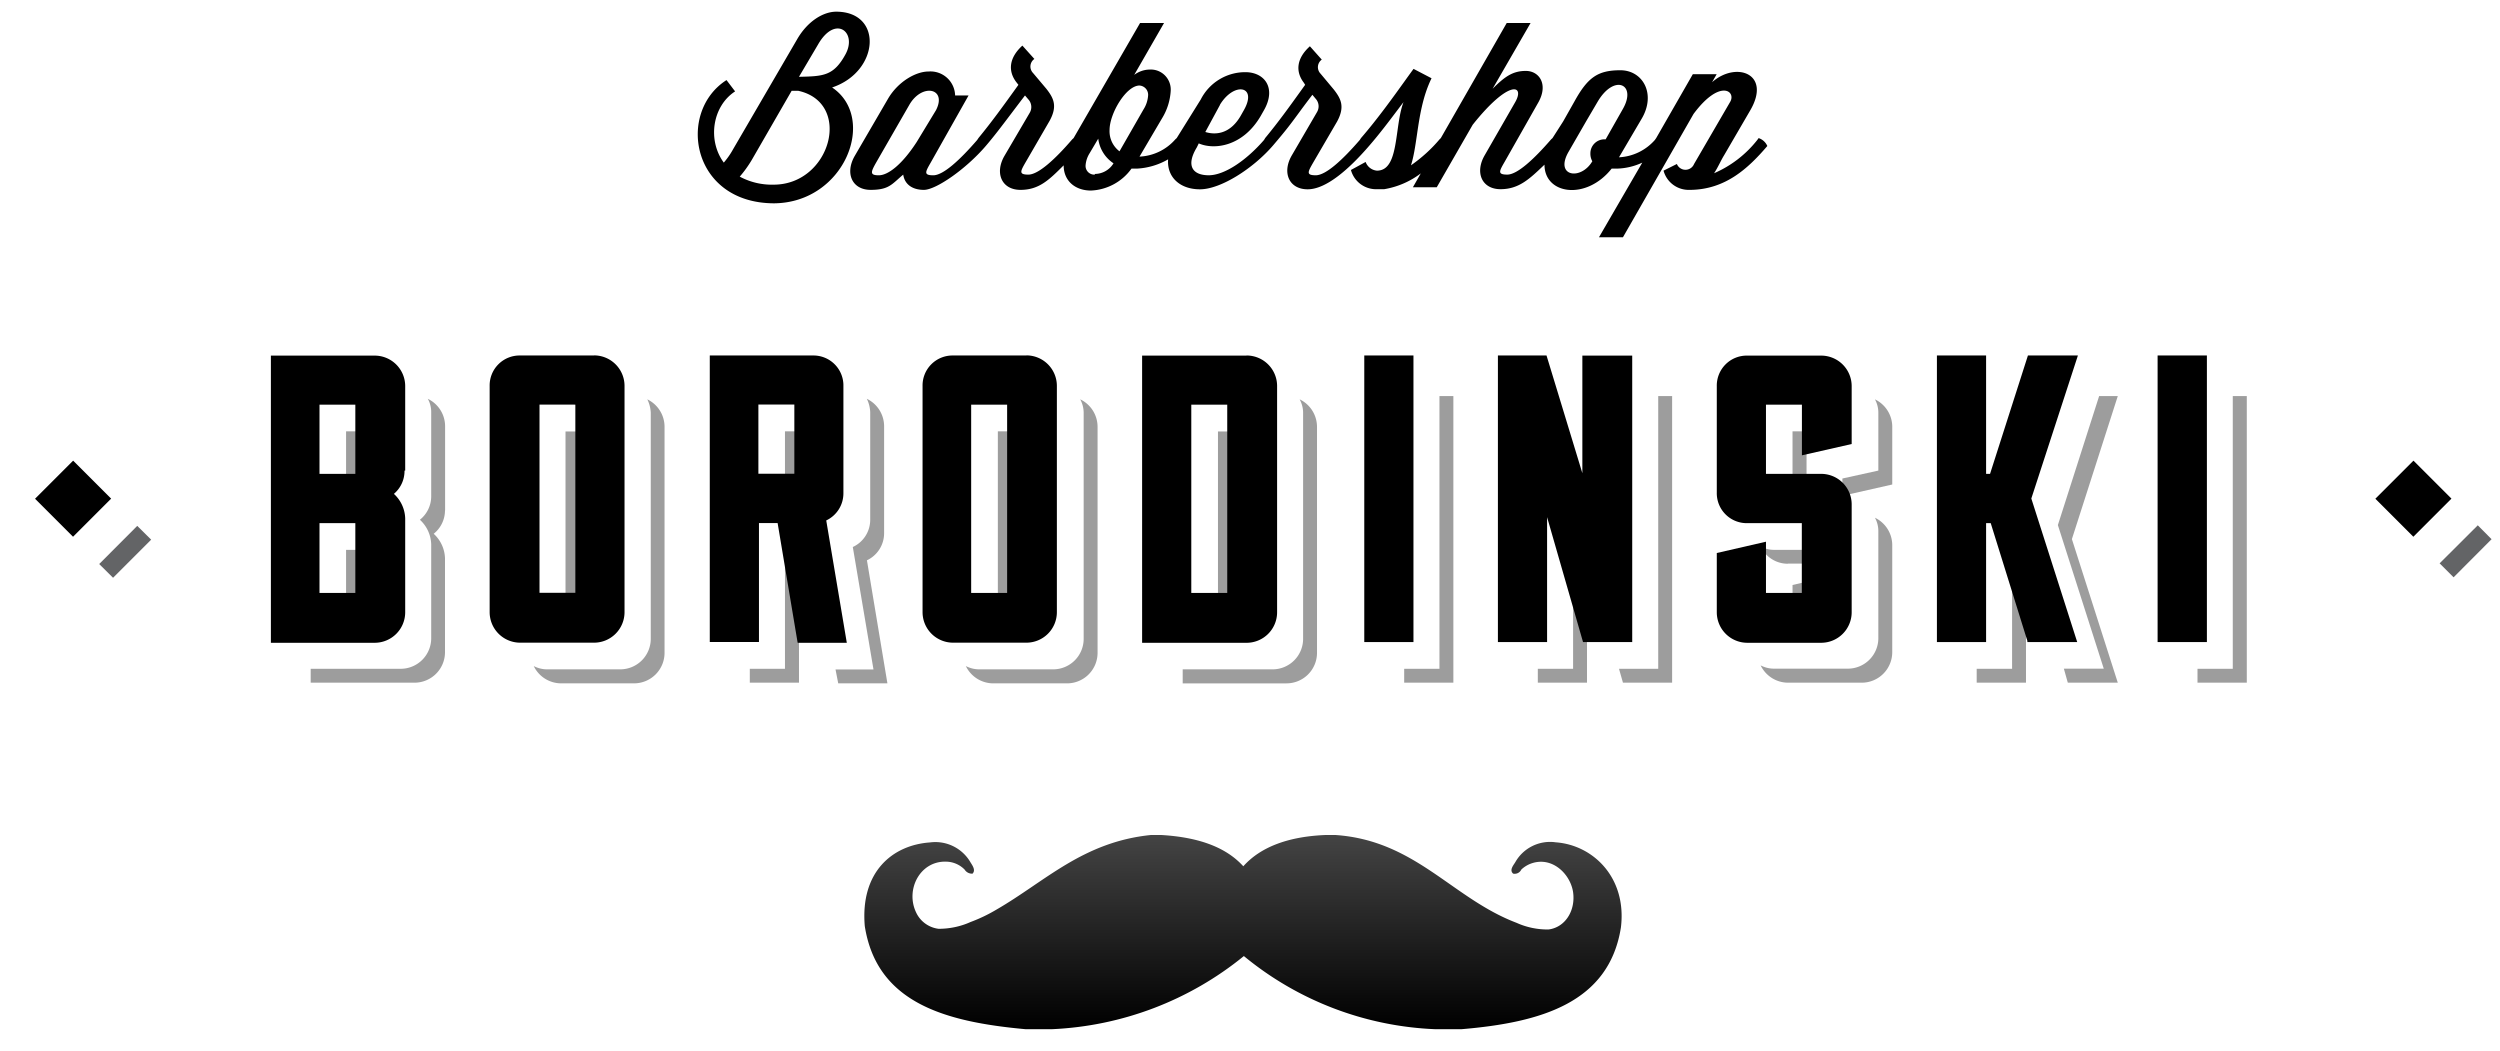 <svg xmlns="http://www.w3.org/2000/svg" viewBox="0 0 214 90"><path d="M71.577 1c4.045 0 3.706 5.13-.339 6.484v.01c3.871 2.613 1.084 9.842-4.955 9.91-7.113 0-8.371-7.81-4.094-10.549l.736.968c-1.936 1.258-2.39 4.161-.968 6.097.3-.348.571-.736.794-1.142l5.468-9.388C69.129 1.794 70.493 1 71.577 1zm-8.255 14.12a5.806 5.806 0 0 0 2.903.687c4.897 0 6.775-7.007 2.11-8.033h-.571l-3.416 5.923c-.3.504-.64.978-1.026 1.423zm6.716-11.333-1.645 2.787.07-.001c2.002-.047 2.903-.068 3.917-1.934 1.016-1.878-.861-3.407-2.342-.852zm80.384 8.198.116-.164a1.232 1.232 0 0 1 .745.677c-1.655 1.936-3.59 3.707-6.552 3.755h-.106a2.227 2.227 0 0 1-2.226-1.645l1.142-.571a.792.792 0 0 0 1.179.36.792.792 0 0 0 .292-.36l3.077-5.294c.571-.92-.851-2.051-3.125 1.016l-6.039 10.55h-2.052l3.706-6.388a5.47 5.47 0 0 1-2.167.513h-.455c-2.168 2.739-5.749 2.226-5.749-.339l-.078.074c-1.209 1.154-2.123 2.026-3.686 2.026-1.588 0-2.217-1.413-1.355-2.903l2.613-4.549c.851-1.48-.513-1.993-3.639 1.936l-3.078 5.352h-2.042l.678-1.19a7.115 7.115 0 0 1-3.136 1.354h-.619a2.225 2.225 0 0 1-2.226-1.645l1.258-.687a1.136 1.136 0 0 0 .968.745c1.28 0 1.51-1.643 1.752-3.365.123-.882.25-1.785.522-2.5-.181.236-.379.498-.592.78-.659.874-1.455 1.929-2.311 2.917-1.713 1.994-3.697 3.765-5.304 3.765-1.587 0-2.216-1.423-1.355-2.904l2.158-3.706a.962.962 0 0 0-.106-1.132l-.29-.349c-.558.73-.928 1.234-1.238 1.656-.611.83-.991 1.348-2.121 2.67-1.712 1.994-4.5 3.765-6.261 3.765-1.761 0-2.845-1.084-2.73-2.565a5.923 5.923 0 0 1-2.68.794h-.455a4.5 4.5 0 0 1-3.474 1.877c-1.307 0-2.332-.793-2.332-2.158-1.249 1.248-2.11 2.1-3.697 2.1-1.597 0-2.226-1.422-1.375-2.903l2.168-3.697a.968.968 0 0 0-.116-1.142l-.29-.339c-.443.58-.82 1.078-1.153 1.519-.912 1.206-1.497 1.978-2.206 2.807-1.712 1.994-4.267 3.755-5.293 3.755-1.026 0-1.655-.503-1.771-1.306-.17.14-.316.272-.451.393-.637.57-1.019.913-2.336.913-1.597 0-2.217-1.422-1.365-2.903l2.845-4.887c.862-1.481 2.39-2.342 3.475-2.342a2.11 2.11 0 0 1 2.274 2.051h1.151l-3.242 5.749-.012.021c-.445.778-.609 1.063.235 1.063.852 0 2.274-1.307 3.755-3.02l.116-.174c1.128-1.37 2.177-2.827 3.028-4.009l.388-.54-.174-.222c-.745-.968-.62-2.11.513-3.136l1.026 1.142a.793.793 0 0 0-.116 1.2l1.142 1.355c.629.803.968 1.48.28 2.739l-2.041 3.523-.013.021c-.445.778-.609 1.063.235 1.063.852 0 2.284-1.307 3.755-3.02l.116-.106 5.69-9.852h2.052L97.088 6.41c.377-.28.832-.445 1.306-.455a1.703 1.703 0 0 1 1.548.782c.199.308.294.672.271 1.037a5.04 5.04 0 0 1-.735 2.342l-1.936 3.29a4.325 4.325 0 0 0 3.068-1.48l.116-.106 2.062-3.31a4.268 4.268 0 0 1 3.813-2.332c1.655 0 2.671 1.364 1.597 3.251l-.291.513c-1.539 2.623-3.987 2.904-5.293 2.333l-.165.338c-.968 1.597-.339 2.39 1.016 2.39 1.374 0 3.252-1.306 4.733-3.019l.106-.174c1.109-1.337 2.129-2.757 2.967-3.924.156-.218.306-.427.449-.624l-.106-.175c-.745-.967-.629-2.1.513-3.126l1.016 1.142a.798.798 0 0 0-.107 1.2l1.133 1.355c.629.804.968 1.481.29 2.74l-2.052 3.522-.012.021c-.445.778-.609 1.063.235 1.063.861 0 2.284-1.307 3.765-3.02l.106-.164c1.39-1.603 2.774-3.53 3.732-4.864.303-.422.564-.785.768-1.06l1.539.804c-.771 1.578-1.025 3.31-1.253 4.86-.141.961-.271 1.852-.508 2.592.9-.629 1.732-1.374 2.448-2.226l.107-.106 5.642-9.852h2.042L127.766 7.6c1.026-1.026 1.713-1.529 2.845-1.529 1.142 0 1.936 1.132 1.084 2.671l-2.903 5.12-.012.02c-.446.779-.609 1.064.244 1.064.852 0 2.274-1.307 3.755-3.02l.116-.106.91-1.423.968-1.713c1.132-2.052 1.993-2.67 3.929-2.67 1.936 0 3.078 2.041 1.819 4.16l-1.935 3.291a4.38 4.38 0 0 0 3.068-1.48l.116-.165 3.135-5.468h2.042l-.396.687c2.051-1.82 5.129-.745 3.251 2.439l-2.225 3.822c-.124.2-.238.422-.356.65-.15.29-.307.592-.496.88a9.51 9.51 0 0 0 3.697-2.846zM106.475 9.43c1.2-2.11-.852-2.448-2.052-.455h.01l-1.258 2.323c.735.232 2.042.29 3.01-1.355l.29-.513zm-31.25 5.575c.794 0 1.984-.91 3.242-2.846l1.655-2.729c.968-1.887-1.2-2.342-2.284-.455l-2.845 4.946c-.445.793-.57 1.084.232 1.084zm18.183-.104c.1.037.206.053.312.046v-.058a1.878 1.878 0 0 0 1.597-.91 2.96 2.96 0 0 1-1.307-2.11l-.745 1.258c-.194.31-.31.658-.339 1.026a.745.745 0 0 0 .482.748zm1.77-2.752c.15.316.373.593.651.804l2.052-3.58c.232-.359.368-.775.397-1.2a.794.794 0 0 0-.736-.852c-1.142 0-2.564 2.39-2.564 3.813-.016.35.053.697.2 1.014zm42.15-.222h.116l1.481-2.613c1.2-2.11-.736-3.02-2.159-.62l-.967 1.646-1.539 2.671c-1.2 2.11 1.074 2.449 2.042.794a1.328 1.328 0 0 1-.165-.678 1.2 1.2 0 0 1 1.191-1.2z"/><path d="M98.558 71.474h.804c3.068.174 5.516.967 7.065 2.68 1.529-1.713 3.977-2.564 7.103-2.68h.745c6.891.454 10.017 5.42 15.543 7.52.851.386 1.79.58 2.729.57 1.423-.174 2.332-1.597 2.11-3.193-.233-1.588-1.878-3.194-3.755-2.39-.252.115-.484.27-.678.454a.626.626 0 0 1-.697.348c-.338-.29 0-.687.175-.968a3.42 3.42 0 0 1 3.474-1.712c3.194.232 6.097 3.019 5.574 7.287-1.016 6.436-6.822 8.139-13.655 8.71h-2.226a27.495 27.495 0 0 1-16.394-6.262A27.951 27.951 0 0 1 90.023 88.1h-2.226c-6.94-.63-12.746-2.274-13.772-8.826-.397-4.665 2.39-6.94 5.584-7.162a3.475 3.475 0 0 1 3.465 1.704c.174.28.465.677.174.967a.736.736 0 0 1-.677-.348 2.274 2.274 0 0 0-1.597-.678c-2.226-.058-3.474 2.39-2.565 4.326a2.448 2.448 0 0 0 1.936 1.423c.939 0 1.877-.194 2.73-.58A13.55 13.55 0 0 0 85.3 77.86c4.161-2.4 7.404-5.807 13.258-6.388z" fill="url(#a)"/><path d="m208.827 48.228 3.271-3.262 1.181 1.19-3.252 3.262-1.19-1.19h-.01zm-200.33.048 3.252-3.261 1.19 1.18-3.261 3.262-1.19-1.18h.009z" fill="#636466"/><path d="m3 42.693 3.261-3.261 3.252 3.251-3.261 3.262L3 42.693zm200.33 0 3.262-3.261 3.251 3.251-3.261 3.262-3.252-3.252z"/><path d="M111.256 34.195c.184.348.29.735.29 1.132v19.356a2.613 2.613 0 0 1-2.613 2.613h-7.694v1.2h8.884a2.614 2.614 0 0 0 2.613-2.613V36.527a2.623 2.623 0 0 0-1.48-2.342v.01zm11.962-.29v23.342h-3.02v1.19h4.21V33.906h-1.19zm18.726 0v23.342h-3.358l.339 1.19h4.209V33.906h-1.19zm-7.287 12.58v10.762h-3.02v1.19h4.21v-7.79l-1.19-4.161zm18.387 1.762h3.475v-1.18h-4.675c-.387 0-.774-.097-1.132-.291a2.56 2.56 0 0 0 2.323 1.48l.009-.009zm1.597 1.548-1.2.281v2.904h1.2v-3.184zm5.855-15.61c.194.358.291.745.291 1.142v4.955l-3.078.678v1.48l4.268-.967v-5.004a2.614 2.614 0 0 0-1.481-2.284zM30.814 42.847h-1.19v-5.923H32.7v1.19h-1.887v4.733zm7.287-6.378v7.23h-.01a2.565 2.565 0 0 1-.967 1.993 2.96 2.96 0 0 1 .968 2.1v8.033a2.613 2.613 0 0 1-2.613 2.613h-8.884v-1.19h7.703a2.613 2.613 0 0 0 2.613-2.614v-8.032a2.96 2.96 0 0 0-.968-2.11 2.564 2.564 0 0 0 .968-1.994V35.27a2.32 2.32 0 0 0-.29-1.132 2.613 2.613 0 0 1 1.48 2.332zm-7.287 16.5h-1.19v-5.903H32.7v1.18h-1.887v4.724zm18.794 0h-1.2V36.935h3.078v1.19h-1.878V52.97zm5.807-18.774c.174.348.27.735.29 1.132v19.356a2.614 2.614 0 0 1-2.632 2.613H46.82a2.48 2.48 0 0 1-1.132-.281 2.613 2.613 0 0 0 2.322 1.48h6.262a2.613 2.613 0 0 0 2.613-2.612V36.527a2.613 2.613 0 0 0-1.471-2.342v.01zm11.778 8.652h1.2v-4.733h1.877v-1.19h-3.077v5.923zm7.007 5.12a2.564 2.564 0 0 0 1.48-2.333v-9.165a2.613 2.613 0 0 0-1.48-2.332c.174.348.27.735.29 1.132v9.223A2.564 2.564 0 0 1 73 46.824l1.77 10.481H71.52l.232 1.19h4.21l-1.752-10.529h-.01zm-5.41-.91h-1.597v10.19h-3.01v1.19h4.21v-10.19h.629l-.232-1.18v-.01zm16.626 5.922h1.19V38.114h1.878v-1.19h-3.068v16.055zm7.346-17.652a2.43 2.43 0 0 0-.29-1.132v-.01a2.613 2.613 0 0 1 1.48 2.342v19.356a2.614 2.614 0 0 1-2.623 2.613h-6.32a2.613 2.613 0 0 1-2.332-1.48c.358.183.745.28 1.142.28h6.32a2.611 2.611 0 0 0 2.623-2.613V35.327zM105.39 52.97h-1.132V36.934h3.019v1.19h-1.887V52.97zm55.396-7.51a2.38 2.38 0 0 0-.291-1.142 2.613 2.613 0 0 1 1.481 2.284v9.223a2.613 2.613 0 0 1-2.613 2.613h-6.329a2.61 2.61 0 0 1-2.323-1.481c.358.184.745.28 1.132.28h6.33a2.612 2.612 0 0 0 2.613-2.612V45.46zm-7.346-2.613v-5.923h3.078v1.19h-1.878v4.733h-1.2zm18.795 4.21h.387l.803 2.564v8.817h-4.22v-1.19h3.03V47.056zm7.451-13.153h1.597l-3.929 12.243 3.929 12.29h-4.277l-.049-.164-.29-1.035h3.416l-3.929-12.291 3.532-11.043zm11.44 23.343V33.904h1.2v24.534h-4.22v-1.19h3.02z" fill="#9D9D9D"/><path d="M34.627 40.282a2.565 2.565 0 0 1-.91 1.994 2.963 2.963 0 0 1 .968 2.1v8.032a2.613 2.613 0 0 1-2.613 2.614h-8.884V30.44h8.884a2.613 2.613 0 0 1 2.613 2.613v7.23h-.058zm-4.258-5.642h-3.02v5.923h3.068V34.64h-.058.01zm0 10.142h-3.02v5.972h3.068v-5.972h-.058.01zm20.478-14.361a2.613 2.613 0 0 1 2.613 2.612V52.39a2.613 2.613 0 0 1-2.613 2.623h-6.32a2.613 2.613 0 0 1-2.613-2.613V33.043a2.564 2.564 0 0 1 2.613-2.613h6.32v-.01zm-1.645 4.21h-3.02v16.113h3.068V34.64h-.058l.01-.01zm19.065 20.323-1.703-10.181h-1.597v10.18h-4.21V30.43h8.875a2.564 2.564 0 0 1 2.564 2.613v9.175a2.565 2.565 0 0 1-1.47 2.332l1.76 10.472h-4.21v-.059l-.009-.01zM64.918 34.63v5.923h3.078V34.63h-3.078zm22.937-4.21a2.613 2.613 0 0 1 2.613 2.613V52.39a2.611 2.611 0 0 1-2.613 2.623h-6.262a2.613 2.613 0 0 1-2.622-2.613V33.043a2.566 2.566 0 0 1 2.613-2.613h6.32-.05v-.01zm-1.645 4.22h-3.078v16.114h3.078V34.64zm20.497-4.21a2.614 2.614 0 0 1 2.613 2.613V52.4a2.613 2.613 0 0 1-2.613 2.623h-8.942V30.44h8.942v-.01zm-1.645 4.21h-3.087v16.114h3.077V34.64h.01zm11.71-4.21h4.22v24.533h-4.21V30.43h-.01zm22.946 0v24.533h-4.21l-3.077-10.694v10.694h-4.21V30.43h4.161l3.068 10.075V30.44h4.268v-.01zm16.172 10.133a2.612 2.612 0 0 1 2.613 2.613v9.232a2.614 2.614 0 0 1-2.613 2.614h-6.32a2.614 2.614 0 0 1-2.613-2.614v-5.07l4.21-.968v4.384h3.068v-5.972h-4.665a2.565 2.565 0 0 1-2.613-2.622v-9.107a2.575 2.575 0 0 1 .751-1.862 2.562 2.562 0 0 1 1.862-.751h6.32a2.612 2.612 0 0 1 2.613 2.613v4.955l-4.259.968V34.64h-3.077v5.923h4.723zm17.991 2.11 3.929 12.29h-4.268v-.106l-3.136-10.075h-.396v10.181h-4.21V30.43h4.21v10.133h.338l3.242-10.133h4.278l-3.987 12.243zm10.81-12.243h4.219v24.533h-4.219V30.43z"/><defs><linearGradient id="a" x1="0" y1="71" x2="0" y2="88" gradientUnits="userSpaceOnUse"><stop stop-color="#464646"/><stop offset="1"/></linearGradient></defs></svg>